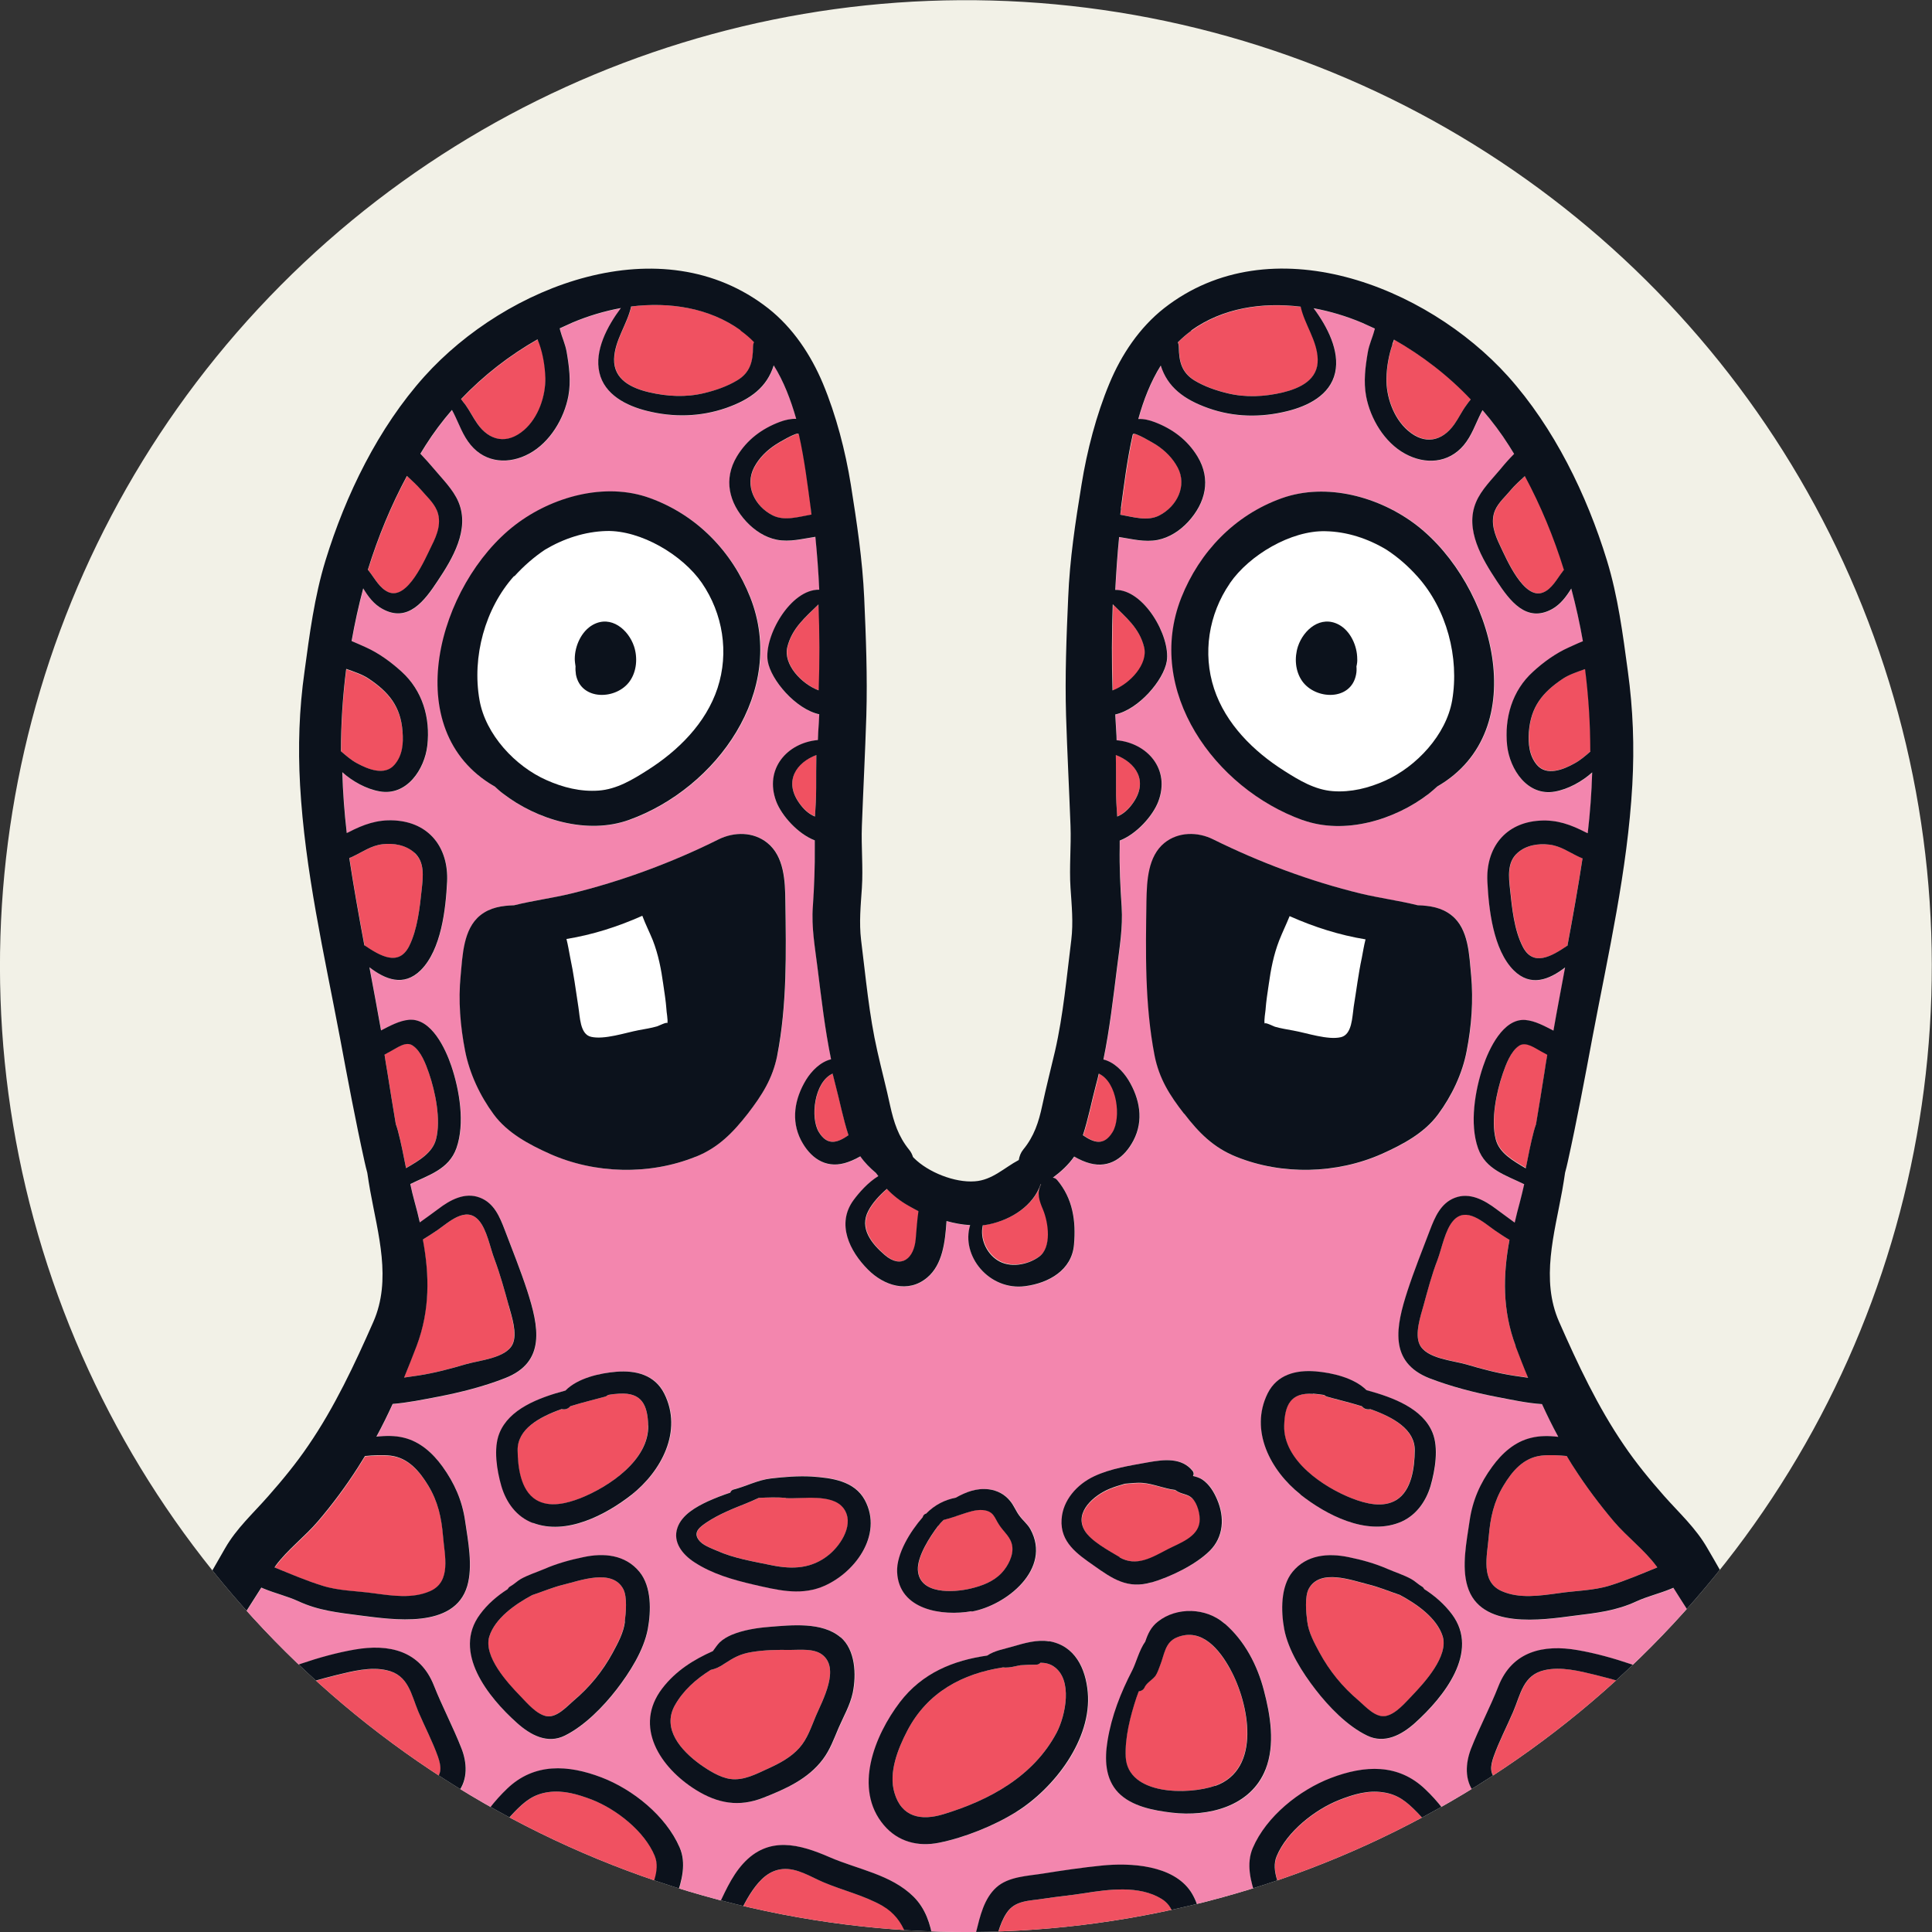 <?xml version="1.0" encoding="UTF-8"?>
<svg id="Layer_1" data-name="Layer 1" xmlns="http://www.w3.org/2000/svg" xmlns:xlink="http://www.w3.org/1999/xlink" viewBox="0 0 99.73 99.73">
  <rect x="0" y="0" width="99.73" height="99.73" fill="#333333" stroke="none"/>
  <defs>
    <style>
      .cls-1 {
        fill: #fff;
      }

      .cls-2 {
        fill: #f386ae;
      }

      .cls-3 {
        fill: #f05161;
      }

      .cls-4 {
        fill: #0c121c;
      }

      .cls-5 {
        fill: #f2f1e7;
      }

      .cls-6 {
        clip-path: url(#clippath);
      }

      .cls-7 {
        fill: none;
      }
    </style>
    <clipPath id="clippath">
      <circle class="cls-7" cx="49.86" cy="49.86" r="49.86" transform="translate(-9.88 87.33) rotate(-77.09)"/>
    </clipPath>
  </defs>
  <g class="cls-6">
    <circle class="cls-5" cx="49.86" cy="49.86" r="49.86" transform="translate(-9.88 87.33) rotate(-77.09)"/>
    <g>
      <g>
        <path class="cls-3" d="m57.59,38.96c1.04.39,1.69,1.34.91,2.46-.24.35-.51.59-.83.72-.03-.49-.07-.97-.06-1.46,0-.58,0-1.14-.01-1.72Z"/>
        <path class="cls-3" d="m56.74,55.42c.96.44,1.16,2.29.71,3.02-.46.75-.99.53-1.53.16.28-.85.45-1.76.68-2.62.05-.19.1-.37.14-.56Z"/>
        <path class="cls-3" d="m53.86,62.42c.28.67.46,1.95-.2,2.43-.59.43-1.52.6-2.16.18-.58-.38-.9-1.13-.75-1.79.11-.01.22-.03.33-.05,1.17-.25,2.28-.97,2.66-2.07,0,0,.02,0,.02,0-.23.45-.1.84.1,1.31Z"/>
        <path class="cls-3" d="m47.43,62.52c-.07.47-.1.97-.14,1.42-.08,1.01-.73,1.58-1.59.85-.69-.59-1.34-1.39-.85-2.3.21-.4.57-.79.95-1.12.32.34.7.64,1.15.89.16.09.32.18.48.26Z"/>
        <path class="cls-3" d="m43.13,55.98c.23.86.4,1.77.68,2.62-.54.37-1.07.59-1.53-.16-.45-.73-.25-2.58.71-3.02.05.19.09.37.14.56Z"/>
        <path class="cls-3" d="m42.14,38.96c-.01.57-.01,1.14-.01,1.72,0,.49-.03.98-.06,1.46-.32-.13-.59-.37-.83-.72-.78-1.12-.13-2.07.91-2.46Z"/>
        <path class="cls-3" d="m42.27,31.2c.06,1.48.06,2.96.01,4.44-.92-.34-1.84-1.36-1.63-2.23.24-.99.95-1.56,1.61-2.21Z"/>
        <path class="cls-3" d="m41.86,26.25c.01.11.02.21.04.32-.68.12-1.4.35-2.01.04-.92-.47-1.45-1.53-.95-2.48.26-.49.65-.87,1.11-1.17.1-.07,1.12-.68,1.19-.55,0,.01.01.02.02.03.29,1.29.45,2.62.61,3.8Z"/>
        <path class="cls-3" d="m38.93,17.66c-.03.07-.05.16-.05.25,0,.73-.14,1.32-.81,1.72-.51.31-1.12.52-1.7.66-.94.23-1.91.18-2.85-.04-.9-.21-1.84-.65-1.81-1.72.03-.97.68-1.79.88-2.71,1.98-.24,4.02.06,5.65,1.23.25.18.49.38.7.6Z"/>
        <path class="cls-3" d="m28.16,19.5c.02.96-.36,2.07-1.1,2.71-.87.75-1.78.57-2.41-.33-.22-.31-.39-.66-.61-.97-.08-.1-.16-.2-.23-.3,1.16-1.22,2.5-2.26,3.96-3.09.03.08.06.16.09.24.19.54.29,1.16.31,1.73Z"/>
        <path class="cls-3" d="m22.55,26.33c.28.63.03,1.28-.26,1.85-.34.69-1.23,2.81-2.22,2.4-.45-.19-.71-.7-.99-1.06-.03-.03-.05-.07-.08-.1.52-1.68,1.19-3.31,2.02-4.85.27.25.53.49.72.71.27.32.65.66.82,1.05Z"/>
        <path class="cls-3" d="m20.79,37.78c.05.6,0,1.23-.42,1.71-.5.58-1.36.23-1.93-.08-.3-.16-.56-.39-.83-.62,0-1.42.09-2.83.27-4.24.42.15.84.29,1.15.5,1.05.7,1.66,1.45,1.75,2.74Z"/>
        <path class="cls-3" d="m21.4,44.03c.53.48.44,1.23.37,1.88-.1.95-.22,2.08-.65,2.94-.54,1.07-1.5.5-2.3-.04-.28-1.5-.55-3.01-.78-4.52.07-.02.13-.05.19-.08.51-.24.94-.56,1.52-.63.59-.07,1.21.04,1.66.44Z"/>
        <path class="cls-3" d="m22.14,55.38c.33.96.63,2.4.37,3.41-.18.71-.88,1.11-1.55,1.5-.13-.65-.25-1.29-.42-1.93-.03-.12-.07-.23-.11-.35-.15-.9-.3-1.81-.44-2.71-.05-.29-.1-.58-.14-.87.11-.06.21-.12.31-.17.33-.17.79-.54,1.14-.3.43.28.68.96.84,1.42Z"/>
        <path class="cls-3" d="m26.25,67.39c.15.55.46,1.45.2,2-.34.72-1.72.83-2.41,1.03-.81.24-1.6.45-2.43.58-.25.04-.51.07-.76.11.23-.55.44-1.1.65-1.64.69-1.84.66-3.65.32-5.48.26-.16.51-.32.76-.49.6-.42,1.47-1.25,2.13-.51.43.48.59,1.43.82,2.02.29.78.51,1.58.73,2.38Z"/>
        <path class="cls-3" d="m33.45,73.59c.05,1.78-2.02,3.17-3.51,3.76-.7.27-1.59.5-2.28.08-.8-.49-.94-1.7-.95-2.55-.02-1.09,1.1-1.72,2.29-2.14.03,0,.07.01.11.01.15,0,.26-.07.33-.16.67-.21,1.32-.36,1.78-.49.07-.02.12-.05.16-.09.2-.04.4-.06.59-.07,1.17-.07,1.46.6,1.49,1.64Z"/>
        <path class="cls-3" d="m22.88,79.32c.08.99.44,2.33-.66,2.82-.92.41-1.98.24-2.95.11-.87-.12-1.79-.12-2.63-.39-.81-.25-1.67-.62-2.46-.94.02-.02.03-.05.05-.07.62-.84,1.52-1.51,2.2-2.31.75-.88,1.44-1.81,2.06-2.78.12-.19.24-.38.36-.58.44-.04.88-.07,1.32-.02.92.11,1.5.81,1.95,1.55.5.83.68,1.65.76,2.62Z"/>
        <path class="cls-3" d="m32.17,82.02c.22.41.14,1.24.08,1.69-.07.57-.36,1.1-.63,1.6-.52.96-1.19,1.78-2.02,2.48-.36.31-.87.89-1.4.8-.52-.1-1-.68-1.35-1.04-.66-.68-1.92-2.05-1.59-3.08.3-.94,1.33-1.66,2.21-2.13.54-.18,1.08-.41,1.62-.54.86-.21,2.51-.84,3.08.22Z"/>
        <path class="cls-3" d="m22.62,90.69c.16.46.23.93-.22,1.23-.24.16-.57.21-.84.29-.63.2-1.67.39-2.5.78-.87-.65-1.63-1.41-2.49-2.06-.93-.7-1.73-1.47-2.45-2.38-.27-.34-.56-.67-.84-1,.46-.09.94-.17,1.39-.31.89-.26,1.79-.54,2.69-.76.83-.2,1.78-.45,2.62-.25,1.12.25,1.25,1.24,1.63,2.15.33.77.73,1.53,1.01,2.32Z"/>
        <path class="cls-3" d="m33.82,95.82c.31.75-.19,1.68-.49,2.35-.11.25-.21.51-.3.77-1.55-.46-3.11-.87-4.65-1.35-1.29-.4-2.54-.88-3.77-1.43.04-.04.08-.08.11-.13.19-.25.34-.54.51-.81.39-.59.83-1.16,1.32-1.67.54-.56.99-.93,1.76-1.04.79-.11,1.52.11,2.26.39,1.25.49,2.71,1.62,3.24,2.91Z"/>
        <path class="cls-3" d="m45.58,98.37c1.14.66,1.52,2,1.41,3.27-.3-.04-.57.02-.88,0-.37-.03-.72-.17-1.1-.18-.73-.03-1.47-.09-2.2-.13-.8-.04-1.59-.35-2.4-.43-.37-.04-.73-.07-1.09-.1-.37-.13-.75-.25-1.14-.36-.29-.08-.59-.16-.89-.23.2-.31.43-.61.62-.93.32-.57.58-1.18.96-1.72.38-.54.85-1.02,1.55-1.08.74-.06,1.43.4,2.09.68,1.01.43,2.11.68,3.07,1.23Z"/>
        <path class="cls-3" d="m42.41,85.39c.99.7.05,2.38-.3,3.2-.24.57-.43,1.17-.85,1.64-.44.49-1.01.79-1.6,1.06-.62.28-1.27.64-1.97.54-.54-.08-1.11-.44-1.56-.76-.96-.7-1.97-1.81-1.3-3.03.43-.77,1.09-1.36,1.86-1.84.24-.05.46-.15.69-.31.51-.33.82-.51,1.42-.61.66-.11,1.32-.12,1.99-.11.49,0,1.19-.08,1.62.22Z"/>
        <path class="cls-3" d="m43.54,77.84c.61.79-.11,1.9-.73,2.41-.89.73-1.88.77-2.96.55-.96-.2-1.93-.35-2.83-.75-.31-.14-.75-.28-.95-.57-.3-.41.1-.68.44-.91.62-.41,1.35-.7,2.03-.97.15-.06.38-.16.64-.28.46-.02.92-.04,1.39,0,.83.06,2.38-.25,2.97.51Z"/>
        <path class="cls-3" d="m52.26,79.8c.08.48-.22,1.05-.54,1.39-.42.45-1.01.67-1.6.81-.87.21-2.67.33-2.73-.97-.03-.7.63-1.72,1.05-2.27.09-.12.18-.22.28-.31.31-.08.62-.18.93-.29.34-.11.72-.25,1.09-.22.58.06.59.38.85.77.24.37.6.62.67,1.08Z"/>
        <path class="cls-3" d="m61.56,77.35c.27.26.43.86.38,1.23-.09.78-1.04,1.09-1.64,1.4-.79.41-1.61.93-2.49.42-.54-.32-1.51-.84-1.82-1.39-.54-.95.51-1.81,1.28-2.13.26-.11.53-.19.81-.27.31-.02.61-.07.93-.04.56.05,1.11.3,1.66.36.04.03.09.06.14.09.25.14.53.13.74.34Z"/>
        <path class="cls-3" d="m54.39,86.02c1.01.68.61,2.54.16,3.41-1.2,2.27-3.48,3.5-5.85,4.22-1.15.35-2.16.16-2.53-1.11-.31-1.04.18-2.27.66-3.19,1.05-2.02,2.88-2.96,4.95-3.28.04,0,.08.01.12.01.24,0,.44-.05.67-.1.03,0,.06-.01.1-.02.27-.02.55-.03.82-.03.1,0,.17-.04.22-.1.25,0,.49.06.68.19Z"/>
        <path class="cls-3" d="m61.07,100.53s-.06.05-.08.07c-.4.13-.8.26-1.19.41-1.04.19-2.08.37-3.14.47-1.99.2-4.03.51-6.04.53.2-.41.45-.81.6-1.24.23-.65.36-1.44.75-2.02.44-.67,1.18-.62,1.91-.74.7-.11,1.4-.17,2.09-.28,1.25-.2,2.85-.42,4,.29.64.39.67,1.05.85,1.72.04.16.21.54.26.8Z"/>
        <path class="cls-3" d="m63.5,86.16c.96,1.75,1.64,5.16-.78,6.02-1.4.49-4.51.49-4.62-1.48-.05-1,.24-2.12.55-3.06.04-.11.08-.22.12-.33.12-.01.25-.08.3-.2.1-.24.42-.4.57-.61.1-.15.17-.36.23-.52.23-.57.25-1.21.88-1.46,1.28-.52,2.2.64,2.75,1.65Z"/>
        <path class="cls-3" d="m75.01,96.04s.07.08.11.13c-1.23.55-2.48,1.03-3.77,1.43-1.54.48-3.1.89-4.65,1.35-.09-.26-.18-.51-.3-.77-.3-.68-.8-1.61-.49-2.35.53-1.28,1.99-2.42,3.24-2.91.74-.29,1.47-.51,2.26-.39.77.11,1.22.49,1.76,1.04.49.51.93,1.08,1.32,1.67.17.26.32.55.51.81Z"/>
        <path class="cls-3" d="m74.47,84.47c.32,1.03-.94,2.4-1.59,3.08-.35.36-.83.94-1.35,1.04-.53.1-1.04-.49-1.4-.8-.83-.7-1.5-1.52-2.02-2.48-.27-.5-.56-1.03-.63-1.6-.06-.45-.14-1.28.08-1.69.58-1.06,2.23-.43,3.08-.22.54.13,1.08.36,1.62.54.88.47,1.91,1.19,2.21,2.13Z"/>
        <path class="cls-3" d="m86.45,87.54c-.28.34-.57.66-.84,1-.72.91-1.52,1.68-2.45,2.38-.86.66-1.62,1.42-2.49,2.06-.82-.39-1.87-.58-2.5-.78-.27-.09-.6-.14-.84-.29-.46-.29-.38-.77-.22-1.23.28-.79.68-1.55,1.01-2.32.39-.91.51-1.9,1.63-2.15.85-.19,1.8.05,2.62.25.9.22,1.8.49,2.69.76.45.13.92.22,1.39.31Z"/>
        <path class="cls-3" d="m85.5,80.84s.03.05.05.07c-.78.32-1.65.69-2.46.94-.84.26-1.77.26-2.63.39-.96.13-2.03.3-2.95-.11-1.1-.49-.74-1.83-.66-2.82.08-.96.26-1.79.76-2.62.45-.75,1.03-1.44,1.95-1.55.44-.05.88-.02,1.32.02.12.19.23.39.36.58.62.97,1.32,1.9,2.06,2.78.68.8,1.58,1.47,2.2,2.31Z"/>
        <path class="cls-3" d="m70.73,72.74c1.19.42,2.31,1.05,2.29,2.14-.01.85-.15,2.06-.95,2.55-.69.42-1.58.19-2.28-.08-1.49-.58-3.56-1.97-3.51-3.76.03-1.04.32-1.72,1.49-1.64.19.01.39.04.59.07.04.04.09.07.16.09.45.13,1.1.28,1.78.49.07.09.18.16.33.16.04,0,.08,0,.11-.01Z"/>
        <path class="cls-3" d="m78.88,71.11c-.25-.04-.51-.07-.76-.11-.83-.13-1.62-.34-2.43-.58-.69-.2-2.07-.3-2.41-1.03-.26-.55.05-1.46.2-2,.22-.8.43-1.61.73-2.38.22-.59.39-1.55.82-2.02.66-.73,1.53.09,2.13.51.25.17.5.34.76.49-.34,1.83-.37,3.64.32,5.48.21.55.42,1.1.65,1.64Z"/>
        <path class="cls-3" d="m79.88,54.43c-.05.29-.1.58-.14.87-.14.9-.29,1.81-.44,2.71-.04.12-.08.23-.11.35-.17.64-.29,1.28-.42,1.93-.67-.4-1.37-.79-1.55-1.5-.26-1.02.04-2.45.37-3.41.16-.46.41-1.14.84-1.42.35-.23.82.13,1.14.3.1.05.2.11.31.17Z"/>
        <path class="cls-3" d="m81.5,44.22c.06.03.13.05.19.08-.23,1.51-.5,3.02-.78,4.52-.8.54-1.76,1.11-2.3.04-.44-.86-.55-1.99-.65-2.94-.07-.65-.16-1.4.37-1.88.45-.41,1.07-.51,1.66-.44.58.07,1.01.39,1.52.63Z"/>
        <path class="cls-3" d="m81.84,34.54c.18,1.41.27,2.83.27,4.24-.26.23-.53.46-.83.62-.57.32-1.43.66-1.93.08-.41-.48-.46-1.11-.42-1.71.1-1.29.7-2.04,1.75-2.74.31-.21.73-.35,1.15-.5Z"/>
        <path class="cls-3" d="m80.74,29.42s-.06.07-.08.1c-.28.36-.54.88-.99,1.06-.99.41-1.89-1.71-2.22-2.4-.28-.58-.53-1.23-.26-1.85.17-.39.55-.72.82-1.05.19-.23.45-.46.72-.71.83,1.55,1.5,3.17,2.02,4.85Z"/>
        <path class="cls-3" d="m75.93,20.61c-.08.1-.16.19-.23.3-.23.31-.39.66-.61.97-.63.9-1.54,1.09-2.41.33-.74-.64-1.13-1.76-1.1-2.71.01-.57.12-1.19.31-1.73.03-.08.06-.16.09-.24,1.46.83,2.81,1.87,3.96,3.09Z"/>
        <path class="cls-3" d="m68.03,18.54c.03,1.07-.91,1.5-1.81,1.72-.94.22-1.91.27-2.85.04-.58-.14-1.19-.35-1.7-.66-.67-.41-.8-.99-.81-1.72,0-.1-.02-.18-.05-.25.22-.22.45-.42.7-.6,1.63-1.17,3.67-1.47,5.65-1.23.2.92.85,1.74.88,2.71Z"/>
        <path class="cls-3" d="m60.8,24.13c.5.94-.03,2.01-.95,2.48-.61.31-1.33.08-2.01-.04.01-.11.02-.21.04-.32.16-1.19.32-2.51.61-3.8,0-.01.01-.02.02-.03.07-.13,1.09.49,1.19.55.46.3.85.68,1.11,1.17Z"/>
        <path class="cls-3" d="m59.08,33.42c.21.86-.71,1.88-1.63,2.23-.05-1.47-.04-2.96.01-4.44.66.66,1.37,1.22,1.61,2.21Z"/>
        <path class="cls-1" d="m73.17,29.75c1.51,1.68,2.17,4.18,1.79,6.4-.31,1.78-1.85,3.42-3.46,4.14-.85.38-1.76.61-2.7.54-.93-.07-1.74-.56-2.51-1.05-1.58-1-3.02-2.42-3.62-4.24-.6-1.83-.28-3.84.81-5.43,1-1.45,3.15-2.72,4.92-2.68,1.12.02,2.21.38,3.17.96.58.38,1.11.84,1.59,1.38Zm-3.15,4.65c.03-.13.05-.26.04-.39,0-.66-.34-1.43-.94-1.76-.94-.51-1.83.25-2.12,1.12-.19.59-.14,1.28.22,1.79.69.97,2.52,1.03,2.78-.34.03-.14.03-.28.02-.42Z"/>
        <path class="cls-1" d="m70.49,48.49c-.08.31-.13.63-.19.94-.18.84-.28,1.68-.42,2.53-.08.53-.08,1.44-.66,1.58-.68.16-1.77-.22-2.45-.34-.32-.06-.65-.11-.96-.2-.07-.02-.51-.25-.53-.16-.04-.18.04-.59.05-.74.03-.42.1-.84.16-1.26.11-.79.25-1.53.54-2.28.17-.43.37-.84.54-1.26,1.28.57,2.58.98,3.92,1.2Z"/>
        <path class="cls-1" d="m34.4,52.09c0,.15.09.57.05.74-.01-.09-.46.14-.53.16-.31.09-.64.14-.96.2-.68.13-1.77.5-2.45.34-.58-.13-.57-1.05-.66-1.58-.13-.85-.24-1.69-.42-2.53-.06-.31-.11-.63-.19-.94,1.35-.22,2.64-.63,3.92-1.2.16.43.37.84.54,1.26.29.75.43,1.49.54,2.28.06.42.13.84.16,1.26Z"/>
        <path class="cls-1" d="m36.24,30.09c1.09,1.59,1.41,3.6.81,5.43-.6,1.82-2.04,3.24-3.62,4.24-.77.49-1.58.98-2.51,1.05-.94.07-1.85-.16-2.7-.54-1.61-.71-3.15-2.35-3.46-4.14-.39-2.22.28-4.72,1.79-6.4.49-.54,1.02-1,1.59-1.38.96-.57,2.05-.93,3.17-.96,1.77-.04,3.92,1.23,4.92,2.68Zm-3.73,5.07c.36-.51.41-1.21.22-1.79-.29-.87-1.19-1.63-2.12-1.12-.6.33-.94,1.1-.94,1.76,0,.13.02.26.04.39-.01.14,0,.28.02.42.26,1.37,2.1,1.31,2.78.34Z"/>
        <path class="cls-2" d="m87.04,83.2c.6.92.73,1.76.35,2.83-.12.34-.3.64-.49.93-1.75-.74-3.6-1.45-5.45-1.77-1.77-.31-3.38.06-4.09,1.86-.43,1.1-.99,2.14-1.42,3.24-.28.73-.34,1.61.17,2.26.47.59,1.23.76,1.92,1,.37.13.83.23,1.29.36-.54.34-1.1.66-1.65.97-.57.32-1.15.63-1.74.91-.2-.46-.47-.91-.7-1.31-.45-.77-1-1.5-1.65-2.11-1.4-1.34-3.14-1.24-4.87-.58-1.62.62-3.33,1.98-4.03,3.61-.35.81-.12,1.74.17,2.54.17.47.42.92.6,1.39-.23.08-.47.16-.7.24-.78.28-1.59.44-2.4.64-.04-.15-.08-.29-.12-.42-.22-.7-.34-1.51-.75-2.13-.92-1.38-3.11-1.5-4.59-1.35-1,.1-2.02.25-3.02.41-.8.13-1.8.15-2.43.72-.64.58-.84,1.49-1.04,2.29-.18.73-.46,1.49-.5,2.25-.53-.02-1.06-.05-1.59-.13.08-.53-.04-1.1-.13-1.67-.14-.85-.39-1.64-1.01-2.26-1.16-1.15-2.88-1.41-4.33-2.04-1.56-.68-3.15-1.11-4.46.32-.65.71-1,1.61-1.42,2.46-.19.39-.48.82-.65,1.26-.44-.11-.87-.23-1.29-.38-.23-.08-.46-.16-.7-.24.18-.47.42-.92.6-1.39.29-.8.53-1.73.17-2.54-.71-1.63-2.41-2.99-4.03-3.61-1.73-.66-3.47-.76-4.87.58-.64.61-1.2,1.34-1.65,2.11-.24.4-.5.84-.7,1.31-.59-.28-1.17-.59-1.74-.91-.55-.31-1.11-.64-1.65-.97.46-.13.91-.23,1.29-.36.69-.23,1.44-.4,1.92-1,.51-.65.46-1.53.17-2.26-.43-1.1-.99-2.15-1.42-3.24-.71-1.8-2.31-2.17-4.09-1.86-1.85.32-3.7,1.03-5.45,1.77-.2-.29-.37-.59-.49-.93-.39-1.07-.25-1.91.35-2.83.26-.4.51-.81.77-1.21.05.02.09.04.14.06.58.24,1.19.38,1.76.64,1.05.49,2.06.59,3.2.74,1.68.21,4.87.72,5.53-1.52.3-1.03.04-2.33-.11-3.36-.15-1.05-.55-1.95-1.17-2.81-.5-.69-1.16-1.29-2.01-1.49-.45-.11-.92-.1-1.4-.05.3-.55.58-1.12.84-1.69.78-.06,1.59-.23,2.33-.37,1.15-.22,2.38-.53,3.47-.96,2.14-.83,1.73-2.69,1.15-4.5-.35-1.07-.76-2.09-1.16-3.14-.26-.68-.55-1.4-1.29-1.68-.78-.3-1.55.13-2.15.59-.29.22-.62.45-.95.69-.08-.36-.17-.71-.27-1.07-.08-.3-.16-.61-.22-.91.93-.46,1.99-.75,2.38-1.85.45-1.27.16-3-.26-4.24-.3-.89-1.03-2.47-2.17-2.39-.51.04-1.01.32-1.46.55-.19-1.09-.4-2.18-.6-3.26.82.63,1.77,1.02,2.65.15,1.06-1.06,1.29-3.15,1.36-4.57.08-1.74-.91-3.06-2.72-3.16-.89-.05-1.6.21-2.37.61-.03.01-.06.03-.09.04-.12-1.04-.2-2.09-.23-3.14.52.47,1.24.87,1.93.99,1.4.25,2.32-1.14,2.46-2.37.16-1.43-.25-2.83-1.33-3.81-.55-.5-1.18-.96-1.85-1.26-.23-.1-.48-.22-.73-.32.16-.91.36-1.82.6-2.72.25.42.55.82.99,1.06,1.33.74,2.19-.44,2.85-1.44.77-1.15,1.67-2.66,1.08-4.07-.27-.65-.83-1.19-1.27-1.72-.22-.26-.46-.53-.7-.78.09-.14.17-.28.26-.42.41-.65.87-1.26,1.37-1.84.03.05.06.11.09.17.28.56.47,1.15.88,1.64.78.94,1.99,1.01,3.03.44,1.06-.58,1.79-1.8,2.01-2.97.14-.76.04-1.53-.09-2.28-.07-.4-.24-.75-.34-1.13,0-.03-.01-.06-.02-.08.22-.1.44-.2.66-.3.78-.33,1.63-.59,2.5-.75-.71.95-1.37,2.2-1.11,3.33.26,1.15,1.41,1.72,2.46,1.98,1.36.34,2.75.31,4.08-.15,1.28-.45,2.11-1.08,2.46-2.2.52.83.88,1.78,1.16,2.76-.28-.01-.59.06-.85.16-.93.35-1.69.92-2.21,1.78-.71,1.18-.41,2.4.49,3.37.42.45.96.81,1.57.93.67.13,1.32-.05,1.99-.15.09.91.16,1.82.2,2.73-1.48-.03-2.86,2.4-2.66,3.68.16.98,1.45,2.49,2.66,2.75-.01.29-.03.58-.05.87,0,.16-.02.31-.02.46-1.58.14-2.78,1.49-2.15,3.17.28.73,1.11,1.67,1.99,2.01,0,.11,0,.22,0,.33.01,1.04-.03,2.06-.1,3.09-.08,1.06.11,2.1.24,3.15.2,1.59.38,3.17.7,4.73-.54.13-1,.59-1.29,1.06-.59.97-.79,2.09-.26,3.12.46.88,1.23,1.46,2.25,1.18.22-.06.52-.18.81-.35.22.32.5.6.81.86.04.05.08.11.12.16-.53.32-1,.86-1.28,1.24-.9,1.23-.2,2.64.75,3.59.82.82,2.06,1.24,3.05.41.8-.67.93-1.85,1-2.92.4.11.81.19,1.22.21-.49,1.58.98,3.4,2.85,3.15,1.21-.16,2.4-.83,2.51-2.14.11-1.22-.06-2.38-.87-3.34-.06-.07-.14-.11-.22-.12.43-.32.81-.67,1.1-1.09.29.17.58.29.81.35,1.02.27,1.79-.3,2.25-1.18.54-1.03.33-2.15-.26-3.12-.29-.47-.75-.93-1.29-1.06.32-1.56.5-3.14.7-4.73.13-1.05.31-2.08.24-3.15-.07-1.04-.12-2.05-.1-3.09,0-.11,0-.22,0-.33.88-.34,1.71-1.28,1.99-2.01.64-1.68-.57-3.03-2.15-3.17,0-.15-.01-.31-.02-.46-.02-.29-.03-.58-.05-.87,1.21-.26,2.5-1.77,2.66-2.75.2-1.28-1.18-3.71-2.66-3.68.05-.91.11-1.83.2-2.73.66.1,1.31.28,1.99.15.61-.12,1.15-.48,1.57-.93.9-.98,1.2-2.19.49-3.37-.52-.86-1.29-1.43-2.21-1.78-.26-.1-.57-.18-.85-.16.27-.98.64-1.93,1.16-2.76.35,1.11,1.19,1.75,2.46,2.2,1.33.47,2.72.49,4.08.15,1.05-.26,2.2-.82,2.46-1.98.25-1.12-.4-2.38-1.11-3.33.87.16,1.72.42,2.5.75.22.1.44.2.66.3,0,.03-.01.06-.02.08-.1.39-.27.73-.34,1.13-.13.75-.23,1.53-.09,2.28.22,1.17.95,2.39,2.01,2.97,1.04.57,2.24.5,3.03-.44.41-.49.6-1.08.88-1.64.03-.06.06-.11.09-.17.5.58.96,1.19,1.37,1.84.09.14.17.28.26.42-.25.25-.49.52-.7.78-.44.53-1,1.07-1.27,1.72-.59,1.41.32,2.92,1.08,4.07.66,1,1.52,2.17,2.85,1.44.43-.24.73-.64.99-1.06.24.9.44,1.8.6,2.72-.26.1-.5.22-.73.32-.67.3-1.31.76-1.85,1.26-1.07.97-1.48,2.38-1.33,3.81.14,1.23,1.05,2.62,2.46,2.37.69-.12,1.41-.52,1.93-.99-.03,1.05-.11,2.1-.23,3.14-.03-.01-.06-.03-.09-.04-.78-.4-1.48-.66-2.37-.61-1.81.1-2.81,1.42-2.72,3.16.07,1.41.3,3.51,1.36,4.57.88.87,1.83.48,2.65-.15-.2,1.09-.41,2.17-.6,3.26-.45-.23-.95-.51-1.46-.55-1.14-.08-1.87,1.5-2.17,2.39-.42,1.24-.71,2.97-.26,4.24.39,1.1,1.45,1.39,2.38,1.85-.07.31-.14.61-.22.91-.1.36-.19.72-.27,1.07-.32-.24-.65-.47-.94-.69-.61-.46-1.37-.89-2.15-.59-.73.28-1.03,1-1.29,1.68-.4,1.05-.81,2.07-1.16,3.14-.58,1.8-.99,3.66,1.15,4.5,1.09.42,2.32.74,3.47.96.74.14,1.55.32,2.33.37.26.57.54,1.14.84,1.69-.48-.06-.96-.06-1.4.05-.85.2-1.51.8-2.01,1.49-.63.86-1.02,1.75-1.17,2.81-.15,1.03-.42,2.34-.11,3.36.66,2.24,3.85,1.74,5.53,1.52,1.14-.14,2.15-.25,3.2-.74.57-.26,1.18-.4,1.76-.64.05-.02.1-.04.14-.06.26.41.51.81.77,1.21Zm-11.32-28.94c.25-1.28.35-2.6.23-3.9-.1-1.03-.12-2.4-1-3.1-.51-.41-1.13-.5-1.75-.52-.96-.24-1.96-.37-2.92-.6-2.61-.63-5.25-1.62-7.63-2.8-.8-.4-1.8-.4-2.52.18-.86.7-.91,1.97-.93,3-.04,2.67-.09,5.34.42,7.98.23,1.2.78,2.05,1.52,3,.75.98,1.51,1.75,2.68,2.22,2.37.96,5.2.89,7.53-.15,1.07-.48,2.18-1.07,2.89-2.03.71-.96,1.26-2.11,1.48-3.28Zm-2.67,34.69c1.49-1.34,3.36-3.67,1.91-5.61-.39-.52-.88-.95-1.43-1.3-.03-.06-.07-.11-.13-.14-.19-.11-.34-.27-.54-.38-.38-.21-.83-.35-1.22-.52-.64-.28-1.32-.47-2.01-.61-1.06-.22-2.17-.13-2.9.76-.62.76-.6,2.02-.43,2.95.21,1.11.94,2.25,1.62,3.13.68.88,1.64,1.88,2.66,2.37.9.44,1.78-.03,2.47-.65Zm1.16-48.35c5.02-2.9,2.89-10.44-1.07-13.49-1.9-1.46-4.64-2.22-6.96-1.39-2.43.87-4.24,2.77-5.18,5.13-1.9,4.82,1.73,9.85,6.25,11.48,2.16.78,4.76,0,6.52-1.36.15-.12.29-.24.43-.37Zm-.35,36.1c.23-.8.42-1.94.1-2.73-.5-1.24-2-1.82-3.41-2.2-.64-.64-1.78-.9-2.63-.97-1.01-.08-1.98.16-2.47,1.13-.96,1.93.16,4.01,1.69,5.22,1.33,1.05,3.37,2.11,5.09,1.45.84-.32,1.38-1.06,1.63-1.91Zm-8.52,14.64c.5-1.27.25-2.8-.09-4.08-.34-1.3-.99-2.55-2.02-3.44-.93-.82-2.46-.88-3.44-.1-.35.28-.52.64-.65,1.03-.31.43-.48,1.11-.67,1.48-.6,1.16-1.07,2.35-1.28,3.65-.15.93-.13,1.95.56,2.67.69.71,1.83.92,2.77,1.03,1.87.22,4.07-.31,4.83-2.24Zm-2.88-11.28c.73-.72.78-1.74.39-2.65-.17-.4-.4-.78-.76-1.03-.15-.1-.32-.15-.49-.19.05-.07.05-.16-.01-.25-.56-.71-1.48-.6-2.28-.46-.93.17-1.96.32-2.82.73-.87.41-1.61,1.23-1.67,2.22-.08,1.18.81,1.79,1.67,2.39.96.68,1.74,1.22,2.97.86.97-.28,2.28-.91,3.01-1.63Zm-9.98,13.48c1.97-1.23,3.91-3.76,3.69-6.18-.11-1.23-.66-2.4-1.99-2.63-.61-.11-1.29.09-1.87.26-.44.13-.95.21-1.33.47-1.74.25-3.35.89-4.51,2.41-1.3,1.71-2.42,4.47-.82,6.35.73.86,1.77,1.12,2.85.9,1.3-.26,2.85-.88,3.98-1.59Zm-2.3-10.35c1.79-.32,4.15-2.2,3.03-4.25-.15-.27-.39-.45-.57-.7-.18-.24-.28-.52-.47-.75-.28-.35-.66-.55-1.1-.61-.64-.08-1.19.14-1.71.43-.56.11-1.08.36-1.54.83,0,0-.02,0-.02,0-.08.03-.13.1-.15.18-.64.73-1.36,1.89-1.32,2.83.09,1.96,2.33,2.29,3.85,2.02Zm-7.78-1.27c1.69-.65,3.23-2.68,2.25-4.5-.54-.99-1.71-1.14-2.74-1.21-.68-.04-1.43.02-2.11.1-.68.08-1.26.4-1.92.57-.09.02-.15.09-.17.16-.4.13-.78.28-1.16.45-.6.28-1.34.69-1.57,1.36-.26.75.27,1.39.87,1.78.93.61,2,.91,3.07,1.16,1.15.26,2.32.57,3.48.13Zm1.64,5.47c.19-.93.14-2.21-.63-2.87-.95-.81-2.54-.63-3.68-.54-.64.05-1.34.16-1.94.41-.23.1-.44.22-.62.39-.12.12-.23.29-.35.45-.99.44-1.91,1.01-2.61,1.92-1.51,1.97-.11,4.1,1.74,5.25,1.13.7,2.22.89,3.47.4,1.15-.45,2.32-.97,3.08-1.99.37-.49.57-1.06.81-1.62.26-.6.59-1.16.73-1.81Zm-3.91-32.9c.51-2.63.46-5.31.42-7.98-.01-1.03-.06-2.3-.93-3-.72-.58-1.71-.58-2.52-.18-2.38,1.19-5.03,2.17-7.63,2.8-.95.23-1.96.36-2.92.6-.63.02-1.24.11-1.75.52-.88.71-.91,2.07-1.01,3.1-.13,1.3-.02,2.62.23,3.9.23,1.17.77,2.32,1.48,3.28.71.96,1.82,1.55,2.89,2.03,2.33,1.04,5.15,1.11,7.53.15,1.17-.47,1.92-1.25,2.68-2.22.73-.95,1.28-1.8,1.52-3Zm-7.63-12.16c4.52-1.63,8.15-6.66,6.25-11.48-.93-2.36-2.75-4.25-5.18-5.13-2.31-.84-5.06-.07-6.96,1.39-3.96,3.05-6.09,10.59-1.07,13.49.14.13.28.26.43.37,1.76,1.36,4.36,2.14,6.52,1.36Zm.12,34.83c1.53-1.21,2.66-3.28,1.69-5.22-.49-.97-1.46-1.21-2.47-1.13-.85.07-1.99.32-2.63.97-1.42.38-2.91.96-3.41,2.2-.32.79-.13,1.93.1,2.73.25.85.78,1.59,1.63,1.91,1.72.66,3.76-.41,5.09-1.45Zm.83,6.94c.17-.93.2-2.18-.43-2.95-.73-.89-1.84-.99-2.9-.76-.68.14-1.37.33-2.01.61-.4.17-.85.31-1.22.52-.19.11-.34.27-.54.38-.06.03-.1.08-.13.14-.55.35-1.05.78-1.43,1.3-1.45,1.95.42,4.28,1.91,5.61.69.62,1.57,1.1,2.47.65,1.01-.5,1.98-1.49,2.66-2.37.68-.88,1.41-2.02,1.62-3.13Z"/>
      </g>
      <g>
        <path class="cls-4" d="m89.49,82.39c-.4-.85-.89-1.67-1.36-2.48-.59-1.03-1.44-1.8-2.22-2.68-.74-.84-1.45-1.7-2.08-2.63-1.35-1.97-2.39-4.19-3.35-6.37-.96-2.18-.24-4.55.16-6.77.06-.31.1-.62.15-.93.05-.19.1-.38.14-.57.47-2.12.87-4.26,1.27-6.4.82-4.34,1.81-8.62,2.06-13.04.11-1.99.04-3.9-.23-5.87-.26-1.92-.51-3.86-1.08-5.72-1.04-3.39-2.73-6.86-5.11-9.51-4.22-4.68-12.24-7.82-17.75-3.51-1.27,1-2.2,2.39-2.82,3.88-.68,1.63-1.16,3.48-1.44,5.22-.32,1.96-.61,3.86-.69,5.84-.09,2.03-.17,4.06-.11,6.09.06,1.9.16,3.8.23,5.69.04,1.07-.07,2.13,0,3.2.06.91.15,1.78.04,2.69-.24,1.91-.41,3.86-.84,5.74-.22.94-.46,1.87-.66,2.81-.18.85-.42,1.59-.98,2.27-.13.16-.2.35-.23.54-.74.39-1.37,1.04-2.27,1.1-1.04.08-2.41-.47-3.14-1.2-.02-.02-.03-.04-.05-.05-.04-.13-.1-.26-.2-.38-.56-.69-.79-1.42-.98-2.27-.2-.94-.45-1.87-.66-2.81-.43-1.88-.6-3.83-.84-5.74-.11-.92-.02-1.78.04-2.69.07-1.07-.04-2.13,0-3.2.07-1.89.17-3.79.23-5.69.06-2.03-.02-4.06-.11-6.09-.09-1.98-.38-3.88-.69-5.84-.28-1.74-.76-3.59-1.44-5.22-.62-1.48-1.55-2.88-2.82-3.88-5.51-4.32-13.53-1.18-17.75,3.51-2.38,2.65-4.07,6.12-5.11,9.51-.57,1.86-.82,3.8-1.08,5.72-.28,1.97-.34,3.89-.23,5.87.25,4.42,1.24,8.7,2.06,13.04.4,2.14.8,4.28,1.27,6.4.04.19.09.38.14.57.05.31.09.62.15.93.4,2.22,1.12,4.59.16,6.77-.96,2.18-2,4.4-3.35,6.37-.63.93-1.34,1.79-2.08,2.63-.78.89-1.63,1.65-2.22,2.68-.46.81-.96,1.63-1.36,2.48-.53,1.13-.58,2.17-.22,3.36.31,1.02.78,1.9,1.44,2.73.72.9,1.43,1.84,2.24,2.67.77.79,1.68,1.41,2.47,2.19.87.86,1.86,1.63,2.88,2.31,2.03,1.35,4.12,2.52,6.39,3.43,1.8.72,3.63,1.29,5.48,1.84.36.16.75.29,1.1.44,1.22.51,2.44.91,3.74,1.09,1.26.17,2.44.66,3.72.81,1.28.14,2.48.6,3.77.64.54.02,1.08.14,1.63.17.54.04,1.13.1,1.66.16.54.06,1.09.25,1.64.31.72.09,1.43.06,2.15.06,2.49,0,4.98-.19,7.44-.54,1.54-.22,3.06-.5,4.57-.88.69-.17,1.36-.41,2.01-.71.23-.11.43-.25.63-.41.48-.14.97-.29,1.46-.43,2.65-.79,5.29-1.51,7.87-2.55,2.26-.91,4.36-2.08,6.39-3.43,1.02-.68,2-1.45,2.88-2.31.78-.78,1.69-1.4,2.47-2.19.81-.82,1.52-1.77,2.24-2.67.66-.83,1.13-1.71,1.44-2.73.36-1.19.31-2.23-.22-3.36Zm-8.61-7.22c.12.19.23.39.36.58.62.97,1.32,1.9,2.06,2.78.68.8,1.58,1.47,2.2,2.31.02.02.03.05.05.07-.78.32-1.65.69-2.46.94-.84.26-1.77.26-2.63.39-.96.13-2.03.3-2.95-.11-1.1-.49-.74-1.83-.66-2.82.08-.96.26-1.79.76-2.62.45-.75,1.03-1.44,1.95-1.55.44-.05.88-.02,1.32.02Zm.02-26.35c-.8.54-1.76,1.11-2.3.04-.44-.86-.55-1.99-.65-2.94-.07-.65-.16-1.4.37-1.88.45-.41,1.07-.51,1.66-.44.58.07,1.01.39,1.52.63.06.03.13.05.19.08-.23,1.51-.5,3.02-.78,4.52Zm1.2-10.03c-.26.23-.53.46-.83.62-.57.32-1.43.66-1.93.08-.41-.48-.46-1.11-.42-1.71.1-1.29.7-2.04,1.75-2.74.31-.21.73-.35,1.15-.5.18,1.41.27,2.83.27,4.24Zm-3.39-14.22c.83,1.55,1.5,3.17,2.02,4.85-.03.03-.06.07-.08.1-.28.36-.54.88-.99,1.06-.99.41-1.89-1.71-2.22-2.4-.28-.58-.53-1.23-.26-1.85.17-.39.55-.72.82-1.05.19-.23.45-.46.72-.71Zm-6.84-6.8c.03-.08.06-.16.09-.24,1.46.83,2.81,1.87,3.96,3.09-.08.1-.16.19-.23.3-.23.31-.39.66-.61.97-.63.9-1.54,1.09-2.41.33-.74-.64-1.13-1.76-1.1-2.71.01-.57.12-1.19.31-1.73Zm-10.38-.71c1.63-1.17,3.67-1.47,5.65-1.23.2.92.85,1.74.88,2.71.03,1.07-.91,1.5-1.81,1.72-.94.22-1.91.27-2.85.04-.58-.14-1.19-.35-1.7-.66-.67-.41-.8-.99-.81-1.72,0-.1-.02-.18-.05-.25.22-.22.45-.42.7-.6Zm-3.63,9.18c.16-1.19.32-2.51.61-3.8,0-.01.01-.02.02-.03.07-.13,1.09.49,1.19.55.46.3.85.68,1.11,1.17.5.94-.03,2.01-.95,2.48-.61.31-1.33.08-2.01-.04.01-.11.02-.21.04-.32Zm-.41,4.96c.66.66,1.37,1.22,1.61,2.21.21.86-.71,1.88-1.63,2.23-.05-1.47-.04-2.96.01-4.44Zm-.87,24.78c.05-.19.1-.37.14-.56.96.44,1.16,2.29.71,3.02-.46.75-.99.53-1.53.16.28-.85.45-1.76.68-2.62Zm-5.85,7.27c.11-.01.22-.03.33-.05,1.17-.25,2.28-.97,2.66-2.07,0,0,.02,0,.02,0-.23.45-.1.84.1,1.31.28.67.46,1.95-.2,2.43-.59.43-1.52.6-2.16.18-.58-.38-.9-1.13-.75-1.79Zm-4.95-1.88c.32.34.7.64,1.15.89.16.09.32.18.48.26-.07.47-.1.97-.14,1.42-.08,1.01-.73,1.58-1.59.85-.69-.59-1.34-1.39-.85-2.3.21-.4.57-.79.95-1.12Zm-2.66-5.39c.23.86.4,1.77.68,2.62-.54.37-1.07.59-1.53-.16-.45-.73-.25-2.58.71-3.02.05.19.09.37.14.56Zm-.85-20.34c-.92-.34-1.84-1.36-1.63-2.23.24-.99.95-1.56,1.61-2.21.06,1.48.06,2.96.01,4.44Zm-1.05-13.23s.01.02.02.03c.29,1.29.45,2.62.61,3.8.01.11.02.21.04.32-.68.12-1.4.35-2.01.04-.92-.47-1.45-1.53-.95-2.48.26-.49.65-.87,1.11-1.17.1-.07,1.12-.68,1.19-.55Zm-3-5.35c.25.18.49.38.7.6-.03.07-.05.16-.05.25,0,.73-.14,1.32-.81,1.72-.51.31-1.12.52-1.7.66-.94.23-1.91.18-2.85-.04-.9-.21-1.84-.65-1.81-1.72.03-.97.68-1.79.88-2.71,1.98-.24,4.02.06,5.65,1.23Zm-10.47.46c.03.08.06.16.09.24.19.54.29,1.16.31,1.73.02.96-.36,2.07-1.1,2.71-.87.75-1.78.57-2.41-.33-.22-.31-.39-.66-.61-.97-.08-.1-.16-.2-.23-.3,1.16-1.22,2.5-2.26,3.96-3.09Zm-6.75,7.04c.27.25.53.49.72.71.27.32.65.66.82,1.05.28.63.03,1.28-.26,1.85-.34.69-1.23,2.81-2.22,2.4-.45-.19-.71-.7-.99-1.06-.03-.03-.05-.07-.08-.1.52-1.68,1.19-3.31,2.02-4.85Zm-3.12,9.97c.42.15.84.29,1.15.5,1.05.7,1.66,1.45,1.75,2.74.05.6,0,1.23-.42,1.71-.5.58-1.36.23-1.93-.08-.3-.16-.56-.39-.83-.62,0-1.42.09-2.83.27-4.24Zm.93,14.28c-.28-1.5-.55-3.01-.78-4.52.07-.02.13-.05.19-.08.51-.24.94-.56,1.52-.63.59-.07,1.21.04,1.66.44.53.48.44,1.23.37,1.88-.1.95-.22,2.08-.65,2.94-.54,1.07-1.5.5-2.3-.04Zm-4.59,32.02c.62-.84,1.52-1.51,2.2-2.31.75-.88,1.44-1.81,2.06-2.78.12-.19.24-.38.36-.58.44-.04.88-.07,1.32-.02.92.11,1.5.81,1.95,1.55.5.83.68,1.65.76,2.62.08.99.44,2.33-.66,2.82-.92.41-1.98.24-2.95.11-.87-.12-1.79-.12-2.63-.39-.81-.25-1.67-.62-2.46-.94.02-.02.03-.05.05-.07Zm2.34,10.09c-.93-.7-1.73-1.47-2.45-2.38-.27-.34-.56-.67-.84-1,.46-.09.94-.17,1.39-.31.89-.26,1.79-.54,2.69-.76.83-.2,1.78-.45,2.62-.25,1.12.25,1.25,1.24,1.63,2.15.33.77.73,1.53,1.01,2.32.16.46.23.93-.22,1.23-.24.16-.57.21-.84.29-.63.2-1.67.39-2.5.78-.87-.65-1.63-1.41-2.49-2.06Zm16.76,7.25c-.11.25-.21.51-.3.77-1.55-.46-3.11-.87-4.65-1.35-1.29-.4-2.54-.88-3.77-1.43.04-.04.08-.08.11-.13.19-.25.34-.54.51-.81.39-.59.83-1.16,1.32-1.67.54-.56.99-.93,1.76-1.04.79-.11,1.52.11,2.26.39,1.25.49,2.71,1.62,3.24,2.91.31.75-.19,1.68-.49,2.35Zm13.66,3.47c-.3-.04-.57.02-.88,0-.37-.03-.72-.17-1.1-.18-.73-.03-1.47-.09-2.2-.13-.8-.04-1.59-.35-2.4-.43-.37-.04-.73-.07-1.09-.1-.37-.13-.75-.25-1.14-.36-.29-.08-.59-.16-.89-.23.2-.31.43-.61.62-.93.32-.57.58-1.18.96-1.72.38-.54.85-1.02,1.55-1.08.74-.06,1.43.4,2.09.68,1.01.43,2.11.68,3.07,1.23,1.14.66,1.52,2,1.41,3.27Zm14-1.04c-.4.13-.8.26-1.19.41-1.04.19-2.08.37-3.14.47-1.99.2-4.03.51-6.04.53.2-.41.45-.81.6-1.24.23-.65.36-1.44.75-2.02.44-.67,1.18-.62,1.91-.74.7-.11,1.4-.17,2.09-.28,1.25-.2,2.85-.42,4,.29.64.39.67,1.05.85,1.72.04.16.21.54.26.8-.03.02-.06.05-.08.07Zm10.36-3.01c-1.54.48-3.1.89-4.65,1.35-.09-.26-.18-.51-.3-.77-.3-.68-.8-1.61-.49-2.35.53-1.28,1.99-2.42,3.24-2.91.74-.29,1.47-.51,2.26-.39.77.11,1.22.49,1.76,1.04.49.51.93,1.08,1.32,1.67.17.26.32.55.51.81.03.04.07.08.11.13-1.23.55-2.48,1.03-3.77,1.43Zm14.26-9.05c-.72.91-1.52,1.68-2.45,2.38-.86.66-1.62,1.42-2.49,2.06-.82-.39-1.87-.58-2.5-.78-.27-.09-.6-.14-.84-.29-.46-.3-.38-.77-.22-1.23.28-.79.68-1.55,1.01-2.32.39-.91.51-1.9,1.63-2.15.85-.19,1.8.05,2.62.25.9.22,1.8.49,2.69.76.45.13.92.22,1.39.31-.28.34-.57.66-.84,1Zm1.78-2.52c-.12.34-.3.64-.49.93-1.75-.74-3.6-1.45-5.45-1.77-1.77-.31-3.38.06-4.09,1.86-.43,1.1-.99,2.14-1.42,3.24-.28.73-.34,1.61.17,2.26.47.59,1.23.76,1.92,1,.37.13.83.23,1.29.36-.54.34-1.1.66-1.65.97-.57.32-1.15.63-1.74.91-.2-.46-.47-.91-.7-1.31-.45-.77-1-1.5-1.65-2.11-1.4-1.34-3.14-1.24-4.87-.58-1.62.62-3.33,1.98-4.03,3.61-.35.81-.12,1.74.17,2.54.17.47.42.92.6,1.39-.23.08-.47.16-.7.24-.78.28-1.59.44-2.4.64-.04-.15-.08-.29-.12-.42-.22-.7-.34-1.51-.75-2.13-.92-1.38-3.11-1.5-4.59-1.35-1,.1-2.02.25-3.02.41-.8.13-1.8.15-2.43.72-.64.58-.84,1.49-1.04,2.29-.18.73-.46,1.49-.5,2.25-.53-.02-1.06-.05-1.59-.13.08-.53-.04-1.1-.13-1.67-.14-.85-.39-1.64-1.01-2.26-1.16-1.15-2.88-1.41-4.33-2.04-1.56-.68-3.15-1.11-4.46.32-.65.71-1,1.61-1.42,2.46-.19.39-.48.82-.65,1.26-.44-.11-.87-.23-1.29-.38-.23-.08-.46-.16-.7-.24.18-.47.42-.92.6-1.39.29-.8.53-1.73.17-2.54-.71-1.63-2.41-2.99-4.03-3.61-1.73-.66-3.47-.76-4.87.58-.64.61-1.2,1.34-1.65,2.11-.24.4-.5.84-.7,1.31-.59-.28-1.17-.59-1.74-.91-.55-.31-1.11-.64-1.65-.97.46-.13.91-.23,1.29-.36.69-.23,1.44-.4,1.92-1,.51-.65.46-1.53.17-2.26-.43-1.1-.99-2.15-1.42-3.24-.71-1.8-2.31-2.17-4.09-1.86-1.85.32-3.7,1.03-5.45,1.77-.2-.29-.37-.59-.49-.93-.39-1.07-.25-1.91.35-2.83.26-.4.51-.81.77-1.21.05.02.09.04.14.06.58.24,1.19.38,1.76.64,1.05.49,2.06.59,3.2.74,1.68.21,4.87.72,5.53-1.52.3-1.03.04-2.33-.11-3.36-.15-1.05-.55-1.95-1.17-2.81-.5-.69-1.16-1.29-2.01-1.49-.45-.11-.92-.1-1.4-.05.3-.55.58-1.12.84-1.69.78-.06,1.59-.23,2.33-.37,1.15-.22,2.38-.53,3.47-.96,2.14-.83,1.73-2.69,1.15-4.5-.35-1.07-.76-2.09-1.16-3.14-.26-.68-.55-1.4-1.29-1.68-.78-.3-1.55.13-2.15.59-.29.22-.62.45-.95.69-.08-.36-.17-.71-.27-1.07-.08-.3-.16-.61-.22-.91.93-.46,1.99-.75,2.38-1.85.45-1.27.16-3-.26-4.24-.3-.89-1.03-2.47-2.17-2.39-.51.04-1.01.32-1.46.55-.19-1.09-.4-2.18-.6-3.26.82.63,1.77,1.02,2.65.15,1.06-1.06,1.29-3.15,1.36-4.57.08-1.74-.91-3.06-2.72-3.16-.89-.05-1.6.21-2.37.61-.03.01-.06.03-.09.04-.12-1.04-.2-2.09-.23-3.14.52.47,1.24.87,1.93.99,1.4.25,2.32-1.14,2.46-2.37.16-1.43-.25-2.83-1.33-3.81-.55-.5-1.18-.96-1.85-1.26-.23-.1-.48-.22-.73-.32.16-.91.36-1.82.6-2.72.25.42.55.82.99,1.06,1.33.74,2.19-.44,2.85-1.44.77-1.15,1.67-2.66,1.08-4.07-.27-.65-.83-1.19-1.27-1.72-.22-.26-.46-.53-.7-.78.09-.14.17-.28.26-.42.41-.65.87-1.26,1.37-1.84.03.05.06.11.09.17.28.56.47,1.15.88,1.64.78.94,1.99,1.01,3.03.44,1.06-.58,1.79-1.8,2.01-2.97.14-.76.04-1.53-.09-2.28-.07-.4-.24-.75-.34-1.13,0-.03-.01-.06-.02-.08.22-.1.44-.2.66-.3.78-.33,1.63-.59,2.5-.75-.71.95-1.37,2.2-1.11,3.33.26,1.15,1.41,1.72,2.46,1.98,1.36.34,2.75.31,4.08-.15,1.28-.45,2.11-1.08,2.46-2.2.52.83.88,1.78,1.16,2.76-.28-.01-.59.06-.85.16-.93.35-1.69.92-2.21,1.78-.71,1.18-.41,2.4.49,3.37.42.45.96.81,1.57.93.67.13,1.32-.05,1.99-.15.09.91.16,1.82.2,2.73-1.48-.03-2.86,2.4-2.66,3.68.16.98,1.45,2.49,2.66,2.75-.01.29-.03.58-.05.87,0,.16-.02.31-.02.46-1.58.14-2.78,1.49-2.15,3.17.28.73,1.11,1.67,1.99,2.01,0,.11,0,.22,0,.33.01,1.04-.03,2.06-.1,3.09-.08,1.06.11,2.1.24,3.15.2,1.59.38,3.17.7,4.73-.54.13-1,.59-1.29,1.06-.59.97-.79,2.09-.26,3.12.46.88,1.23,1.46,2.25,1.18.22-.06.52-.18.81-.35.22.32.5.6.81.86.04.05.08.11.12.16-.53.32-1,.86-1.28,1.24-.9,1.23-.2,2.64.75,3.59.82.82,2.06,1.24,3.05.41.8-.67.93-1.85,1-2.92.4.11.81.19,1.22.21-.49,1.58.98,3.4,2.85,3.15,1.21-.16,2.4-.83,2.51-2.14.11-1.22-.06-2.38-.87-3.34-.06-.07-.14-.11-.22-.12.43-.32.81-.67,1.1-1.09.29.17.58.29.81.35,1.02.27,1.79-.3,2.25-1.18.54-1.03.33-2.15-.26-3.12-.29-.47-.75-.93-1.29-1.06.32-1.56.5-3.14.7-4.73.13-1.05.31-2.08.24-3.15-.07-1.04-.12-2.05-.1-3.09,0-.11,0-.22,0-.33.88-.34,1.71-1.28,1.99-2.01.64-1.68-.57-3.03-2.15-3.17,0-.15-.01-.31-.02-.46-.02-.29-.03-.58-.05-.87,1.21-.26,2.5-1.77,2.66-2.75.2-1.28-1.18-3.71-2.66-3.68.05-.91.11-1.83.2-2.73.66.1,1.31.28,1.99.15.61-.12,1.15-.48,1.57-.93.9-.98,1.2-2.19.49-3.37-.52-.86-1.29-1.43-2.21-1.78-.26-.1-.57-.18-.85-.16.27-.98.64-1.93,1.16-2.76.35,1.11,1.19,1.75,2.46,2.2,1.33.47,2.72.49,4.08.15,1.05-.26,2.2-.82,2.46-1.98.25-1.12-.4-2.38-1.11-3.33.87.16,1.72.42,2.5.75.22.1.44.2.66.3,0,.03-.01.06-.02.08-.1.39-.27.73-.34,1.13-.13.75-.23,1.53-.09,2.28.22,1.17.95,2.39,2.01,2.97,1.04.57,2.24.5,3.03-.44.41-.49.6-1.08.88-1.64.03-.06.06-.11.09-.17.5.58.96,1.19,1.37,1.84.09.14.17.28.26.42-.25.25-.49.52-.7.78-.44.53-1,1.07-1.27,1.72-.59,1.41.32,2.92,1.08,4.07.66,1,1.52,2.17,2.85,1.44.43-.24.73-.64.99-1.06.24.9.44,1.8.6,2.72-.26.1-.5.22-.73.32-.67.3-1.31.76-1.85,1.26-1.07.97-1.48,2.38-1.33,3.81.14,1.23,1.05,2.62,2.46,2.37.69-.12,1.41-.52,1.93-.99-.03,1.05-.11,2.1-.23,3.14-.03-.01-.06-.03-.09-.04-.78-.4-1.48-.66-2.37-.61-1.81.1-2.81,1.42-2.72,3.16.07,1.41.3,3.51,1.36,4.57.88.87,1.83.48,2.65-.15-.2,1.09-.41,2.17-.6,3.26-.45-.23-.95-.51-1.46-.55-1.14-.08-1.87,1.5-2.17,2.39-.42,1.24-.71,2.97-.26,4.24.39,1.1,1.45,1.39,2.38,1.85-.07.31-.14.61-.22.91-.1.36-.19.72-.27,1.07-.32-.24-.65-.47-.94-.69-.61-.46-1.37-.89-2.15-.59-.73.28-1.03,1-1.29,1.68-.4,1.05-.81,2.07-1.16,3.14-.58,1.8-.99,3.66,1.15,4.5,1.09.42,2.32.74,3.47.96.74.14,1.55.32,2.33.37.26.57.54,1.14.84,1.69-.48-.06-.96-.06-1.4.05-.85.2-1.51.8-2.01,1.49-.63.86-1.02,1.75-1.17,2.81-.15,1.03-.42,2.34-.11,3.36.66,2.24,3.85,1.74,5.53,1.52,1.14-.14,2.15-.25,3.2-.74.57-.26,1.18-.4,1.76-.64.05-.02.1-.04.14-.06.26.41.51.81.77,1.21.6.92.73,1.76.35,2.83ZM21.82,63.99c.26-.16.51-.32.76-.49.6-.42,1.47-1.25,2.13-.51.43.48.59,1.43.82,2.02.29.78.51,1.58.73,2.38.15.55.46,1.45.2,2-.34.72-1.72.83-2.41,1.03-.81.24-1.6.45-2.43.58-.25.04-.51.07-.76.11.23-.55.44-1.1.65-1.64.69-1.84.66-3.65.32-5.48Zm-1.28-5.62c-.03-.12-.07-.23-.11-.35-.15-.9-.3-1.81-.44-2.71-.05-.29-.1-.58-.14-.87.11-.06.21-.12.31-.17.33-.17.79-.54,1.14-.3.43.28.68.96.84,1.42.33.96.63,2.4.37,3.41-.18.71-.88,1.11-1.55,1.5-.13-.65-.25-1.29-.42-1.93Zm21.6-19.4c-.01.57-.01,1.14-.01,1.72,0,.49-.03.98-.06,1.46-.32-.13-.59-.37-.83-.72-.78-1.12-.13-2.07.91-2.46Zm15.45,0c1.04.39,1.69,1.34.91,2.46-.24.35-.51.59-.83.72-.03-.49-.07-.97-.06-1.46,0-.58,0-1.14-.01-1.72Zm20.64,30.51c.21.55.42,1.1.65,1.64-.25-.04-.51-.07-.76-.11-.83-.13-1.62-.34-2.43-.58-.69-.2-2.07-.3-2.41-1.03-.26-.55.05-1.46.2-2,.22-.8.43-1.61.73-2.38.22-.59.39-1.55.82-2.02.66-.73,1.53.09,2.13.51.25.17.5.34.76.49-.34,1.83-.37,3.64.32,5.48Zm.53-9.17c-.67-.4-1.37-.79-1.55-1.5-.26-1.02.04-2.45.37-3.41.16-.46.41-1.14.84-1.42.35-.23.82.13,1.14.3.1.05.2.11.31.17-.05.29-.1.58-.14.87-.14.9-.29,1.81-.44,2.71-.04.12-.08.23-.11.35-.17.64-.29,1.28-.42,1.93Z"/>
        <path class="cls-4" d="m61.13,57.49c.75.98,1.51,1.75,2.68,2.22,2.37.96,5.2.89,7.53-.15,1.07-.48,2.18-1.07,2.89-2.03.71-.96,1.26-2.11,1.48-3.28.25-1.28.35-2.6.23-3.9-.1-1.03-.12-2.4-1.01-3.1-.51-.41-1.13-.5-1.75-.52-.96-.24-1.96-.37-2.92-.6-2.61-.63-5.25-1.62-7.63-2.8-.8-.4-1.8-.4-2.52.18-.86.7-.91,1.97-.93,3-.04,2.67-.09,5.34.42,7.98.24,1.2.78,2.05,1.52,3Zm4.2-5.4c.03-.42.1-.84.16-1.26.11-.79.25-1.53.54-2.28.17-.43.37-.84.54-1.26,1.28.57,2.58.98,3.92,1.2-.08.31-.13.63-.19.94-.18.84-.28,1.68-.42,2.53-.08.53-.08,1.44-.66,1.58-.68.16-1.77-.22-2.45-.34-.32-.06-.65-.11-.96-.2-.07-.02-.51-.25-.53-.16-.04-.18.04-.59.05-.74Z"/>
        <path class="cls-4" d="m73.52,82.03c-.03-.06-.07-.11-.13-.14-.19-.11-.34-.27-.54-.38-.38-.21-.83-.35-1.22-.52-.64-.28-1.32-.47-2.01-.61-1.06-.22-2.17-.13-2.9.76-.62.76-.6,2.02-.43,2.95.21,1.11.94,2.25,1.62,3.13.68.88,1.64,1.88,2.66,2.37.9.44,1.78-.03,2.47-.65,1.49-1.34,3.36-3.67,1.91-5.61-.39-.52-.88-.95-1.43-1.3Zm-.64,5.51c-.35.36-.83.94-1.35,1.04-.53.1-1.04-.49-1.4-.8-.83-.7-1.5-1.52-2.02-2.48-.27-.5-.56-1.03-.63-1.6-.06-.45-.14-1.28.08-1.69.58-1.06,2.23-.43,3.08-.22.54.13,1.08.36,1.62.54.88.47,1.91,1.19,2.21,2.13.32,1.03-.94,2.4-1.59,3.08Z"/>
        <path class="cls-4" d="m67.24,42.33c2.16.78,4.76,0,6.52-1.36.15-.12.29-.24.43-.37,5.02-2.9,2.89-10.44-1.07-13.49-1.9-1.46-4.64-2.22-6.96-1.39-2.43.87-4.24,2.77-5.18,5.13-1.9,4.82,1.73,9.85,6.25,11.48Zm-3.75-12.23c1-1.45,3.15-2.72,4.92-2.68,1.12.02,2.21.38,3.17.96.58.38,1.11.84,1.59,1.38,1.51,1.68,2.17,4.18,1.79,6.4-.31,1.78-1.85,3.42-3.46,4.14-.85.38-1.76.61-2.7.54-.93-.07-1.74-.56-2.51-1.05-1.58-1-3.02-2.42-3.62-4.24-.6-1.83-.28-3.84.81-5.43Z"/>
        <path class="cls-4" d="m67.13,77.15c1.33,1.05,3.37,2.11,5.09,1.45.84-.32,1.38-1.06,1.63-1.91.23-.8.42-1.94.1-2.73-.5-1.24-2-1.82-3.41-2.2-.64-.64-1.78-.9-2.63-.97-1.01-.08-1.98.16-2.47,1.13-.96,1.93.16,4.01,1.69,5.22Zm.64-5.21c.19.01.39.04.59.07.04.04.09.07.16.09.45.13,1.1.28,1.78.49.07.09.18.16.33.16.04,0,.08,0,.11-.01,1.19.42,2.31,1.05,2.29,2.14-.01.85-.15,2.06-.95,2.55-.69.42-1.58.19-2.28-.08-1.49-.58-3.56-1.97-3.51-3.76.03-1.04.32-1.72,1.49-1.64Z"/>
        <path class="cls-4" d="m70,34.82c.03-.14.03-.28.02-.42.03-.13.05-.26.04-.39,0-.66-.34-1.43-.94-1.76-.94-.51-1.83.25-2.12,1.12-.19.59-.14,1.28.22,1.79.69.97,2.52,1.03,2.78-.34Z"/>
        <path class="cls-4" d="m63.21,83.81c-.93-.82-2.46-.88-3.44-.1-.36.28-.52.64-.65,1.03-.31.43-.48,1.11-.67,1.48-.6,1.16-1.07,2.35-1.28,3.65-.15.93-.13,1.95.56,2.67.69.71,1.83.92,2.77,1.03,1.87.22,4.07-.31,4.83-2.24.5-1.27.25-2.8-.09-4.08-.34-1.3-.99-2.55-2.02-3.44Zm-.48,8.37c-1.4.49-4.51.49-4.62-1.48-.05-1,.24-2.12.55-3.06.04-.11.08-.22.12-.33.12-.01.25-.08.3-.2.1-.24.42-.4.57-.61.1-.15.17-.36.23-.52.23-.57.25-1.21.88-1.46,1.28-.52,2.2.64,2.75,1.65.96,1.75,1.64,5.16-.78,6.02Z"/>
        <path class="cls-4" d="m59.43,81.69c.97-.28,2.28-.91,3.01-1.63.73-.72.78-1.74.39-2.65-.17-.4-.4-.78-.76-1.03-.15-.1-.32-.15-.49-.19.05-.07.05-.16-.01-.25-.56-.71-1.48-.6-2.28-.46-.93.17-1.96.32-2.82.73-.87.41-1.61,1.23-1.67,2.22-.08,1.18.81,1.79,1.67,2.39.96.68,1.74,1.22,2.97.86Zm-1.63-1.31c-.54-.32-1.51-.84-1.82-1.39-.54-.95.51-1.81,1.28-2.13.26-.11.53-.19.81-.27.31-.02.61-.07.93-.04.56.05,1.11.3,1.66.36.04.03.09.06.14.09.25.14.53.13.74.34.27.26.43.86.38,1.23-.09.78-1.04,1.09-1.64,1.4-.79.41-1.61.93-2.49.42Z"/>
        <path class="cls-4" d="m54.16,84.73c-.61-.11-1.29.09-1.87.26-.44.13-.95.21-1.33.47-1.74.25-3.35.89-4.51,2.41-1.3,1.71-2.42,4.47-.82,6.35.73.86,1.77,1.12,2.85.9,1.3-.26,2.85-.88,3.98-1.59,1.97-1.23,3.91-3.76,3.69-6.18-.11-1.23-.66-2.4-1.99-2.63Zm.39,4.7c-1.2,2.27-3.48,3.5-5.85,4.22-1.15.35-2.16.16-2.53-1.11-.31-1.04.18-2.27.66-3.19,1.05-2.02,2.88-2.96,4.95-3.28.04,0,.08.01.12.01.24,0,.44-.05.67-.1.03,0,.06-.01.1-.02.27-.02.55-.03.82-.03.1,0,.17-.04.22-.1.25,0,.49.06.68.19,1.01.68.61,2.54.16,3.41Z"/>
        <path class="cls-4" d="m50.16,83.19c1.79-.32,4.15-2.2,3.03-4.25-.15-.27-.39-.45-.57-.7-.18-.24-.28-.52-.47-.75-.28-.35-.66-.55-1.1-.61-.64-.08-1.19.14-1.71.43-.56.11-1.08.36-1.54.83,0,0-.02,0-.02,0-.08.03-.13.1-.15.18-.64.73-1.36,1.89-1.32,2.83.09,1.96,2.33,2.29,3.85,2.02Zm-1.73-4.42c.09-.12.18-.22.28-.31.31-.08.62-.18.93-.29.34-.11.72-.25,1.09-.22.58.06.59.38.85.77.24.37.6.62.67,1.08.08.48-.22,1.05-.54,1.39-.42.45-1.01.67-1.6.81-.87.21-2.67.33-2.73-.97-.03-.7.63-1.72,1.05-2.27Z"/>
        <path class="cls-4" d="m37.87,76.89c-.09.02-.15.09-.17.16-.4.13-.78.28-1.16.45-.6.28-1.34.69-1.57,1.36-.26.75.27,1.39.87,1.78.93.61,2,.91,3.07,1.16,1.15.26,2.32.57,3.48.13,1.69-.65,3.23-2.68,2.25-4.5-.54-.99-1.71-1.14-2.74-1.21-.68-.04-1.43.02-2.11.1-.68.08-1.26.4-1.92.57Zm2.69.44c.83.06,2.38-.25,2.97.51.61.79-.11,1.9-.73,2.41-.89.73-1.88.77-2.96.55-.96-.2-1.93-.35-2.83-.75-.31-.14-.75-.28-.95-.57-.3-.41.1-.68.44-.91.62-.41,1.35-.7,2.03-.97.15-.06.38-.16.64-.28.46-.02.92-.04,1.39,0Z"/>
        <path class="cls-4" d="m43.39,84.52c-.95-.81-2.54-.63-3.68-.54-.64.05-1.34.16-1.94.41-.23.1-.44.22-.62.39-.12.12-.23.29-.35.45-.99.44-1.91,1.01-2.61,1.92-1.51,1.97-.11,4.1,1.74,5.25,1.13.7,2.22.89,3.47.4,1.15-.45,2.32-.97,3.08-1.99.37-.49.57-1.06.81-1.62.26-.6.59-1.16.73-1.81.19-.93.14-2.21-.63-2.87Zm-1.28,4.07c-.24.57-.43,1.17-.85,1.64-.44.49-1.01.79-1.6,1.06-.62.28-1.27.64-1.97.54-.54-.08-1.11-.44-1.56-.76-.96-.7-1.97-1.81-1.3-3.03.43-.77,1.09-1.36,1.86-1.84.24-.05.46-.15.69-.31.51-.33.82-.51,1.42-.61.66-.11,1.32-.12,1.99-.11.49,0,1.19-.08,1.62.22.99.7.05,2.38-.3,3.2Z"/>
        <path class="cls-4" d="m35.92,59.71c1.17-.47,1.92-1.25,2.68-2.22.73-.95,1.28-1.8,1.52-3,.51-2.63.46-5.31.42-7.98-.01-1.03-.06-2.3-.93-3-.72-.58-1.71-.58-2.52-.18-2.38,1.19-5.03,2.17-7.63,2.8-.95.23-1.96.36-2.92.6-.63.02-1.24.11-1.75.52-.88.71-.91,2.07-1.01,3.1-.13,1.3-.02,2.62.23,3.9.23,1.17.77,2.32,1.48,3.28.71.96,1.82,1.55,2.89,2.03,2.33,1.04,5.15,1.11,7.53.15Zm-2.76-12.43c.16.43.37.84.54,1.26.29.75.43,1.49.54,2.28.06.42.13.84.16,1.26,0,.15.09.57.05.74-.01-.09-.46.14-.53.16-.31.09-.64.14-.96.2-.68.13-1.77.5-2.45.34-.58-.13-.57-1.05-.66-1.58-.13-.85-.24-1.69-.42-2.53-.06-.31-.11-.63-.19-.94,1.35-.22,2.64-.63,3.92-1.2Z"/>
        <path class="cls-4" d="m25.53,40.59c.14.13.28.26.43.37,1.76,1.36,4.36,2.14,6.52,1.36,4.52-1.63,8.15-6.66,6.25-11.48-.93-2.36-2.75-4.25-5.18-5.13-2.31-.84-5.06-.07-6.96,1.39-3.96,3.05-6.09,10.59-1.07,13.49Zm1.02-10.84c.49-.54,1.02-1,1.59-1.38.96-.57,2.05-.93,3.17-.96,1.77-.04,3.92,1.23,4.92,2.68,1.09,1.59,1.41,3.6.81,5.43-.6,1.82-2.04,3.24-3.62,4.24-.77.49-1.58.98-2.51,1.05-.94.07-1.85-.16-2.7-.54-1.61-.71-3.15-2.35-3.46-4.14-.39-2.22.28-4.72,1.79-6.4Z"/>
        <path class="cls-4" d="m27.51,78.61c1.72.66,3.76-.41,5.09-1.45,1.53-1.21,2.66-3.28,1.69-5.22-.49-.97-1.46-1.21-2.47-1.13-.85.07-1.99.32-2.63.97-1.42.38-2.91.96-3.41,2.2-.32.79-.13,1.93.1,2.73.25.85.78,1.59,1.63,1.91Zm1.49-5.87s.07.01.11.01c.15,0,.26-.07.33-.16.67-.21,1.32-.36,1.78-.49.07-.02.12-.05.16-.09.2-.04.4-.06.59-.07,1.17-.07,1.46.6,1.49,1.64.05,1.78-2.02,3.17-3.51,3.76-.7.27-1.59.5-2.28.08-.8-.49-.94-1.7-.95-2.55-.02-1.09,1.1-1.72,2.29-2.14Z"/>
        <path class="cls-4" d="m30.11,80.38c-.68.14-1.37.33-2.01.61-.4.17-.85.31-1.22.52-.19.11-.34.27-.54.38-.06.03-.1.08-.13.14-.55.35-1.05.78-1.43,1.3-1.45,1.95.42,4.28,1.91,5.61.69.62,1.57,1.1,2.47.65,1.01-.5,1.98-1.49,2.66-2.37.68-.88,1.41-2.02,1.62-3.13.17-.93.2-2.18-.43-2.95-.73-.89-1.84-.99-2.9-.76Zm2.15,3.33c-.07.57-.36,1.1-.63,1.6-.52.96-1.19,1.78-2.02,2.48-.36.31-.87.89-1.4.8-.52-.1-1-.68-1.35-1.04-.66-.68-1.92-2.05-1.6-3.08.3-.94,1.33-1.66,2.21-2.13.54-.18,1.08-.41,1.62-.54.86-.21,2.51-.84,3.08.22.22.41.14,1.24.08,1.69Z"/>
        <path class="cls-4" d="m29.73,34.82c.26,1.37,2.1,1.31,2.78.34.36-.51.41-1.21.22-1.79-.29-.87-1.19-1.63-2.12-1.12-.6.33-.94,1.1-.94,1.76,0,.13.02.26.04.39-.01.14,0,.28.02.42Z"/>
      </g>
    </g>
  </g>
</svg>